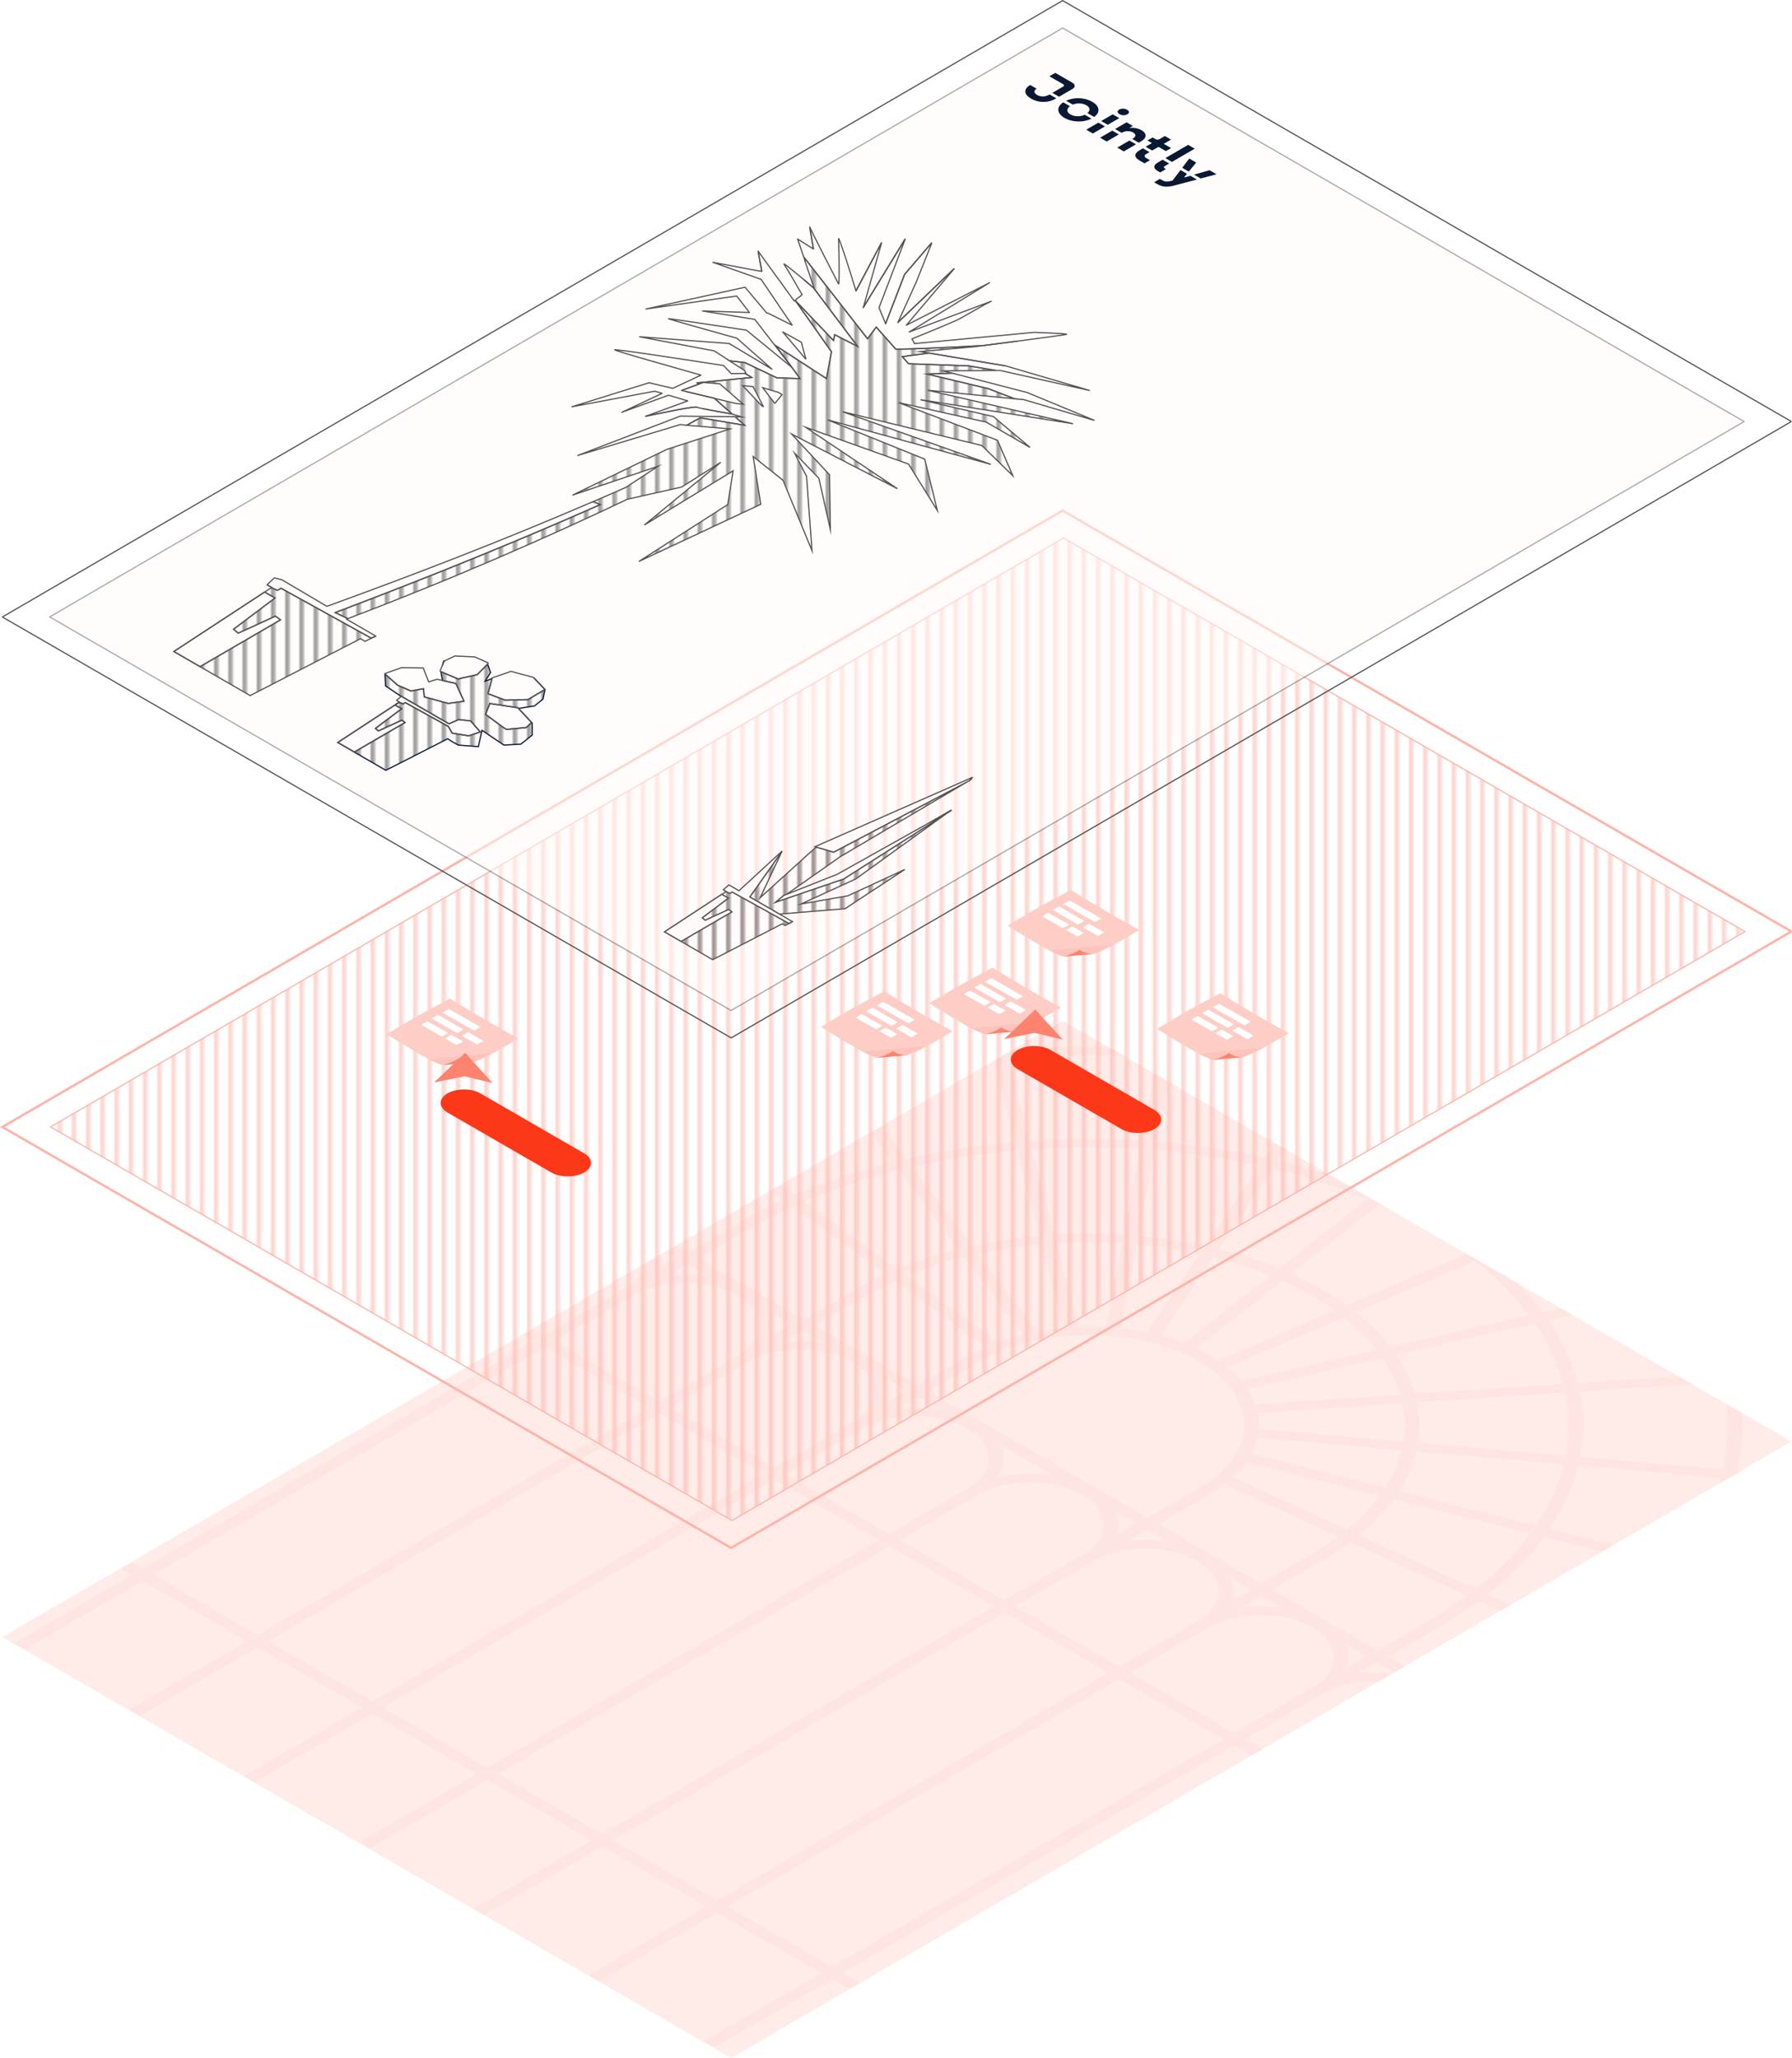 <?xml version="1.0" encoding="UTF-8"?><svg id="Layer_2" xmlns="http://www.w3.org/2000/svg" xmlns:xlink="http://www.w3.org/1999/xlink" viewBox="0 0 755.88 867.72"><defs><pattern id="New_Pattern_Swatch_1" x="0" y="0" width="30" height="300" patternTransform="translate(-478.68 -15115.43) scale(1 -1)" patternUnits="userSpaceOnUse" viewBox="0 0 30 300"><g><rect width="30" height="300" style="fill:none;"/><g><rect width="30" height="300" style="fill:none;"/><line x1="29.92" y1="300" x2="29.92" style="fill:none; stroke:#feb4a9; stroke-miterlimit:10;"/><line x1="23.92" y1="300" x2="23.92" style="fill:none; stroke:#feb4a9; stroke-miterlimit:10;"/><line x1="17.92" y1="300" x2="17.92" style="fill:none; stroke:#feb4a9; stroke-miterlimit:10;"/><line x1="11.92" y1="300" x2="11.92" style="fill:none; stroke:#feb4a9; stroke-miterlimit:10;"/><line x1="5.92" y1="300" x2="5.92" style="fill:none; stroke:#feb4a9; stroke-miterlimit:10;"/><line x1="-.08" y1="300" x2="-.08" style="fill:none; stroke:#feb4a9; stroke-miterlimit:10;"/></g></g></pattern><pattern id="Contrast_Hatch__" x="0" y="0" width="30" height="300" patternTransform="translate(-478.68 -15115.43) scale(1 -1)" patternUnits="userSpaceOnUse" viewBox="0 0 30 300"><g><rect width="30" height="300" style="fill:none;"/><g><rect width="30" height="300" style="fill:none;"/><line x1="29.92" y1="300" x2="29.92" style="fill:none; stroke:#535253; stroke-miterlimit:10;"/><line x1="23.92" y1="300" x2="23.92" style="fill:none; stroke:#535253; stroke-miterlimit:10;"/><line x1="17.92" y1="300" x2="17.92" style="fill:none; stroke:#535253; stroke-miterlimit:10;"/><line x1="11.92" y1="300" x2="11.92" style="fill:none; stroke:#535253; stroke-miterlimit:10;"/><line x1="5.92" y1="300" x2="5.92" style="fill:none; stroke:#535253; stroke-miterlimit:10;"/><line x1="-.08" y1="300" x2="-.08" style="fill:none; stroke:#535253; stroke-miterlimit:10;"/></g></g></pattern></defs><g id="Layer_2-2"><g id="Architecture"><polygon points="1 690.24 448.23 430.34 755.63 607.82 308.4 867.72 1 690.24" style="fill:none;"/><g style="opacity:.2;"><polyline points="755.63 607.82 448.23 430.34 1 690.24 308.4 867.72 755.63 607.82" style="fill:#fe9b8c;"/></g><polygon points="1 260.15 448.23 .25 755.63 177.73 308.4 437.63 1 260.15" style="fill:none;"/><path d="M64.53,664l165.24-96.03,44.1,25.46-165.24,96.03-44.1-25.46m48.5,28l165.24-96.03,44.05,25.43-165.24,96.03-44.05-25.43m48.45,27.97l165.24-96.03,44.05,25.43-165.24,96.03-44.05-25.43m48.45,27.97l165.24-96.03,44.1,25.46-165.24,96.03-44.1-25.46m48.5,28l165.24-96.03,44.05,25.43-165.24,96.03-44.05-25.43m48.45,27.97l165.24-96.03,44.05,25.43-165.24,96.03-44.05-25.43m-72.74-238.49l32.97-19.16c12.08-7.02,31.8-7.01,43.95,0s12.23,18.44,.15,25.46l-32.97,19.16-44.1-25.46m48.5,28l32.97-19.16c12.08-7.02,31.75-7.04,43.91-.02s12.22,18.44,.14,25.46l-32.97,19.16-44.05-25.43m48.45,27.97l32.97-19.16c12.08-7.02,31.8-7.01,43.95,0s12.18,18.42,.11,25.43l-32.97,19.16-44.05-25.43m48.45,27.97l32.97-19.16c12.08-7.02,31.8-7.01,43.96,0s12.22,18.44,.14,25.46l-32.97,19.16-44.1-25.46m48.5,28l32.97-19.16c12.08-7.02,31.75-7.04,43.91-.02s12.22,18.44,.14,25.46l-32.97,19.16-44.05-25.43m48.45,27.97l32.97-19.16c12.08-7.02,31.75-7.04,43.95,0s12.18,18.42,.11,25.43l-32.97,19.16-44.05-25.43m-194.86-167.53l8.34-4.85,9.01,5.2c-5.64-.89-11.64-1-17.35-.35m44.1,25.46c1.1-3.31,.92-6.76-.67-10.05l9.01,5.2-8.34,4.85m4.4,2.54l8.34-4.85,8.96,5.18c-5.64-.89-11.6-.98-17.31-.33m44.05,25.43c1.1-3.31,.93-6.76-.66-10.04l9,5.2-8.34,4.85m4.4,2.54l8.34-4.85,9.01,5.2c-5.68-.91-11.64-1-17.35-.35m42.26,29.05c2.92-4.36,3.3-9.16,1.17-13.64l22.37,12.92c-7.73-1.22-16.02-.98-23.54,.72m50.29,24.38c1.1-3.31,.88-6.79-.67-10.05l9.01,5.2-8.34,4.85m4.4,2.54l8.34-4.85,8.96,5.18c-5.64-.89-11.6-.98-17.31-.33m44.05,25.43c1.1-3.31,.93-6.76-.66-10.04l9,5.2-8.34,4.85m4.4,2.54l8.34-4.85,9.01,5.2c-5.68-.91-11.64-1-17.35-.35m44.05,25.43c1.11-3.31,.93-6.76-.62-10.02l8.96,5.18-8.34,4.85m-224.34-144.26l21.78-12.66c3.85-2.24,7.91-4.31,12.04-6.2l38.39,27.79c-2.41,1.07-4.7,2.26-6.9,3.54l-21.78,12.66-43.52-25.13m144.84,83.62l21.78-12.66c2.25-1.3,4.37-2.68,6.22-4.12l48.1,22.15c-3.29,2.47-6.9,4.85-10.79,7.11l-21.78,12.66-43.53-25.13m-114.89-105.29l.03-.02,.04,.07-.07-.06m-78.97-6.64l21.78-12.66c5.7-3.31,11.68-6.41,17.86-9.21l39.33,28.51c-4.37,1.98-8.57,4.14-12.57,6.46l-21.78,12.66-44.62-25.76m274.85,119.55l49.34,22.69c-4.93,3.61-10.22,7.11-16,10.47l-21.78,12.66-44.62-25.76,21.78-12.66c4.04-2.35,7.8-4.81,11.28-7.39l-.09-.04,.11,.02-.03,.02m-148.52-84.34l-38.51-27.91c7.75-3.19,15.9-5.82,24.39-7.94l24.69,32.61-.04-.02c-3.62,.89-7.15,1.96-10.53,3.22v.04m99.01,56.98l.04,.02c2.24-2.05,4.16-4.19,5.72-6.41l56.34,14.17c-3.59,5.04-8.23,9.89-13.8,14.43l-48.26-22.2h0l-.04-.02m-115.66-96.14h.01l.04,.07-.05-.07m79.42,35.07h.04l-.13,.13,.09-.13m-92.15,24.86l21.78-12.66c25.39-14.76,66.68-14.76,92.2-.02s25.7,38.68,.31,53.43l-21.78,12.66-92.51-53.41m107.86-20.22h0l-.04,.03,.03-.03m-120.79-31.21l-39.44-28.63c12.53-5.36,25.9-9.82,39.85-13.29l25.25,33.41c-8.92,2.24-17.59,5.03-25.74,8.41l.08,.1m194.55,112.09c5.85-4.8,10.74-9.93,14.61-15.22l57.71,14.55c-5.95,8.18-13.59,16.04-22.97,23.41l-49.35-22.73m-135.75-85.81l-24.85-32.8c8.76-1.91,17.77-3.26,26.9-4.03l9.3,35.25-.05-.11c-3.85,.32-7.64,.84-11.41,1.54l.12,.16m92.74,44.67l.28,.02,60.65,5.27c-1.26,5.36-3.52,10.7-6.75,15.85l-56.52-14.22c1.24-2.26,2.07-4.57,2.62-6.9l-.28-.02m-75.25-46.74l-9.29-35.2c9.17-.56,18.43-.56,27.57,.02l-6.72,35.3c-3.83-.21-7.69-.26-11.56-.12m75.23,36.28l61.24-4.01c1.12,5.39,1.26,10.82,.41,16.18l-60.8-5.27c.11-2.31-.03-4.62-.52-6.9h-.32m-120.09-70.31l-25.3-33.43c14.35-3.29,29.19-5.6,44.23-6.9l9.53,36.04c-9.65,.84-19.18,2.26-28.47,4.29m180.01,103.37c3.43-5.46,5.85-11.08,7.19-16.76l62.21,5.39c-2.12,8.81-6.02,17.54-11.61,25.93l-57.79-14.55m-117.43-68.68l6.76-35.37c9.02,.79,17.96,2.15,26.59,4.01l-22.27,33.07c-3.66-.77-7.31-1.35-11.04-1.74l-.04,.02m53.31,25.57l57.12-13.03c3.41,5.04,5.9,10.23,7.46,15.5l-61.2,4.03,.12-.03c-.81-2.19-1.95-4.38-3.37-6.5l-.13,.02m-36.47-22.5l22.32-33.08c8.34,2.08,16.36,4.66,23.98,7.76l-36.35,28.6c-3.18-1.28-6.48-2.35-9.95-3.28m27.85,13.52l49.39-21.21c5.58,4.38,10.19,9,13.93,13.85l-57.4,13.1,.28-.07c-1.7-2.01-3.73-3.92-5.99-5.74l-.2,.07m-12.88-8.09l36.34-28.61c4.27,1.96,8.43,4.04,12.39,6.32,3.51,2.03,6.75,4.12,9.78,6.29l-49.3,21.17c-1.13-.79-2.38-1.56-3.72-2.33-1.74-1-3.59-1.98-5.49-2.85m-59.76-47.93l-9.54-36.04c15.17-1.05,30.46-1.1,45.64-.14l-6.88,36.22v-.04c-9.7-.58-19.53-.58-29.22,0m152.78,70.64l62.56-4.13c1.82,8.86,1.87,17.81,.19,26.65l-62.26-5.41c.94-5.69,.79-11.45-.41-17.11h-.08m-117.44-70.08l6.92-36.29c15.01,1.19,29.84,3.38,44.18,6.55l-22.9,33.99,.03-.07c-9.19-2.01-18.65-3.43-28.19-4.29l-.04,.11m108.75,50.1l58.52-13.34c5.69,8.3,9.63,16.9,11.86,25.62l-62.48,4.13c-1.6-5.57-4.21-11.12-7.82-16.41h-.08m-55.42-83.2h.02l-.08,.1,.06-.1m-19.33,38.61l22.87-33.92c13.87,3.35,27.21,7.62,39.8,12.84l-37.22,29.3c-8.07-3.31-16.57-6.03-25.44-8.22m72.23,41.29l.16-.05c-3.93-5.06-8.83-9.97-14.69-14.62l50.43-21.68c9.21,7.23,16.78,14.94,22.75,22.99l-58.65,13.36m148.33,27.43l-6.51-3.76c.97,9.3,.52,18.64-1.35,27.92l-60.36-5.25c1.76-9.16,1.67-18.42-.2-27.58h-.15l48.09-3.16-5.65-3.26-43.35,2.88,.24-.04c-2.34-9.02-6.42-17.93-12.3-26.53l10.3-2.34-4.83-2.79-7.81,1.78c-3.2-4.3-6.86-8.52-10.95-12.61l-24.57-14.19c1.09,.76,2.17,1.53,3.23,2.3l-50.48,21.66c-3.19-2.3-6.66-4.55-10.38-6.69-4.16-2.4-8.55-4.62-13.08-6.67l37.22-29.3c1.78,.79,3.55,1.6,5.29,2.43l-24.31-14.03c-7.64-2.54-15.5-4.8-23.54-6.74l-.04,.07,.04-.07h0l3.33-4.92-4.81-2.78-4.3,6.37c-14.83-3.26-30.17-5.52-45.7-6.78l4.86-25.66-5.63-3.25-5.43,28.53v-.04c-15.71-.98-31.56-.93-47.26,.14v.09l-9.21-35.02c16.37-1.18,32.89-1.5,49.33-.95l-6.53-3.77c-13.19-.26-26.4,.04-39.52,.88l-9.17,5.33,8.99,34.04-.05-.11c-15.57,1.33-30.93,3.7-45.8,7.11l-10.3-13.64-4.69,2.72,9.28,12.26c-14.43,3.62-28.29,8.21-41.22,13.81l.12,.11-5.89-4.27-4.39,2.55,5.21,3.77c-6.34,2.94-12.52,6.11-18.38,9.51l-21.78,12.66-4.87-2.81-4.38,2.54,4.54,2.62-8.34,4.85c.65-1.84,.84-3.74,.63-5.63l-6.39,3.71c-.84,3.79-3.76,7.45-8.77,10.35l-32.97,19.16-4.54-2.62-4.38,2.54,4.54,2.62-165.24,96.03-4.54-2.62-4.37,2.54,4.54,2.62-49.66,28.86,4.4,2.54,49.66-28.86,44.1,25.46-49.66,28.86,4.4,2.54,49.66-28.86,44.05,25.43-49.66,28.86,4.4,2.54,49.66-28.86,44.05,25.43-49.66,28.86,4.4,2.54,49.66-28.86,44.1,25.46-49.66,28.86,4.4,2.54,49.66-28.86,44.05,25.43-49.66,28.86,4.4,2.54,49.66-28.86,44.05,25.43-49.66,28.86,4.4,2.54,49.66-28.86,7.66,4.42,4.37-2.54-7.66-4.42,165.24-96.03,7.66,4.42,4.38-2.54-7.66-4.42,32.97-19.16c6.62-3.84,15.53-5.58,24.22-5.21l5.47-3.18c-4.99-.6-10.19-.62-15.17-.05l8.34-4.85,7.66,4.42,4.38-2.54-7.33-4.23,21.78-12.66c5.94-3.45,11.39-7.04,16.44-10.77l-.08-.05,9.42,4.33,4.4-2.56-10.18-4.69,.25,.09c9.66-7.62,17.58-15.73,23.77-24.2l24.91,6.27,4.71-2.74-27.26-6.87c5.79-8.7,9.84-17.69,12.05-26.83l60.28,5.25c-.21,.9-.48,1.8-.72,2.69l9.57-5.56-2.14-.18h.24c1.67-8.19,2.24-16.44,1.74-24.67" style="fill:#fe9b8c; isolation:isolate; opacity:.08;"/></g><g id="Activity"><polygon points="1 475.19 448.23 215.29 755.63 392.77 308.4 652.67 1 475.19" style="fill:none;"/><polyline points="755.63 392.77 448.23 215.29 1 475.19 308.4 652.67 755.63 392.77" style="fill:none; stroke:#feb4a9; stroke-miterlimit:10;"/><path d="M21.32,475.17l287.43,165.95,427.3-248.32L448.62,226.85,21.32,475.17Z" style="fill:url(#New_Pattern_Swatch_1); stroke:#feb4a9; stroke-miterlimit:10; stroke-width:.5px;"/><path d="M448.61,403.34c-1.23-.3-2.66-.91-4.1-1.62,1.44,.71,2.87,1.32,4.1,1.62h0m.2,0s-.09,.02-.14,.02h0s.09-.02,.14-.02m-9.16-16.95l2.47-1.49,8.75,4.9-2.61,1.49-8.61-4.91m10.03,5.71l2.59-1.49,4.83,2.74-2.59,1.5-4.83-2.75m-5.64-8.44l2.61-1.48,10.66,6.15-2.58,1.49-10.69-6.16m12.75,7.33l2.58-1.49,6.32,3.61-2.56,1.49-6.34-3.62m-8.32-9.81l2.81-1.41,13.16,7.52-2.56,1.48-13.41-7.59m3.22-5.89c-13.57,7.23-13.64,7.17-26.69,15.04,4.83,2.96,8.45,5.24,13.38,8.09,.62,.36,1.27,.73,1.93,1.11,.67,.36,1.39,.75,2.13,1.14l27.22-2.56c-3.19,1.7-6.9,3.59-8.43,4.14h0c3.8-1.34,4.56-1.52,11.87-5.74l7.45-4.38c-4.32-2.36-8.29-4.58-12.13-6.8-5.62-3.25-10.96-6.47-16.73-10.03" style="fill:#fecdc5;"/><path d="M450.88,389.8l-8.75-4.9-2.47,1.49,8.61,4.91,2.61-1.49m6.23,3.55l-4.83-2.74-2.59,1.49,4.83,2.75,2.59-1.5m.21-5.02l-10.66-6.15-2.61,1.48,10.69,6.16,2.58-1.49m8.38,4.78l-6.32-3.61-2.58,1.49,6.34,3.62,2.56-1.49m-1.24-5.82l-13.16-7.52-2.81,1.41,13.41,7.59,2.56-1.48" style="fill:#fff;"/><path d="M444.51,401.72c-.69-.34-1.39-.7-2.06-1.06h0c.68,.36,1.38,.72,2.07,1.06" style="fill:#fe9b8c; isolation:isolate; opacity:.2;"/><path d="M448.81,403.33l-.18,.02h.04s.09,0,.14-.02m20.85-5.23l-27.22,2.56c.68,.36,1.37,.72,2.06,1.06,1.44,.71,2.87,1.32,4.1,1.62,2.44-.7,4.77-1.55,6.77-2.94,.27,.21,.55,.41,.86,.58,1.52,.88,3.41,1.25,4.84,1.27h.17c1.53-.55,5.24-2.45,8.43-4.15" style="fill:#fec3ba;"/><path d="M461.36,402.25h-.29c-1.43-.02-3.32-.39-4.84-1.27-.3-.17-.59-.37-.86-.58-2,1.39-4.33,2.24-6.77,2.94h.2l12.55-1.09" style="fill:#fd836f;"/><path d="M369.92,446.04c-1.23-.3-2.66-.91-4.1-1.62,1.44,.71,2.87,1.32,4.1,1.62h0m.2,0s-.09,.02-.14,.02h0s.09-.02,.14-.02m-9.16-16.95l2.47-1.49,8.75,4.9-2.61,1.49-8.61-4.91m10.03,5.71l2.59-1.49,4.83,2.74-2.59,1.5-4.83-2.75m-5.64-8.44l2.61-1.48,10.66,6.15-2.58,1.49-10.69-6.16m12.75,7.33l2.58-1.49,6.32,3.61-2.56,1.49-6.34-3.62m-8.32-9.81l2.81-1.41,13.16,7.52-2.56,1.48-13.41-7.59m3.22-5.89c-13.57,7.23-13.64,7.17-26.69,15.04,4.83,2.96,8.45,5.24,13.38,8.09,.62,.36,1.27,.73,1.93,1.11,.67,.36,1.39,.75,2.13,1.14l27.22-2.56c-3.19,1.7-6.9,3.59-8.43,4.14h0c3.8-1.34,4.56-1.52,11.87-5.74l7.45-4.38c-4.32-2.36-8.29-4.58-12.13-6.8-5.62-3.25-10.96-6.47-16.73-10.03" style="fill:#fecdc5;"/><path d="M372.19,432.5l-8.75-4.9-2.47,1.49,8.61,4.91,2.61-1.49m6.23,3.55l-4.83-2.74-2.59,1.49,4.83,2.75,2.59-1.5m.21-5.02l-10.66-6.15-2.61,1.48,10.69,6.16,2.58-1.49m8.38,4.78l-6.32-3.61-2.58,1.49,6.34,3.62,2.56-1.49m-1.24-5.82l-13.16-7.52-2.81,1.41,13.41,7.59,2.56-1.48" style="fill:#fff;"/><path d="M365.82,444.42c-.69-.34-1.39-.7-2.06-1.06h0c.68,.36,1.38,.72,2.07,1.06" style="fill:#fe9b8c; isolation:isolate; opacity:.2;"/><path d="M370.13,446.03l-.18,.02h.04s.09,0,.14-.02m20.85-5.23l-27.22,2.56c.68,.36,1.37,.72,2.06,1.06,1.44,.71,2.87,1.32,4.1,1.62,2.44-.7,4.77-1.55,6.77-2.94,.27,.21,.55,.41,.86,.58,1.52,.88,3.41,1.25,4.84,1.27h.17c1.53-.55,5.24-2.45,8.43-4.15" style="fill:#fec3ba;"/><path d="M382.67,444.95h-.29c-1.43-.02-3.32-.39-4.84-1.27-.3-.17-.59-.37-.86-.58-2,1.39-4.33,2.24-6.77,2.94h.2l12.55-1.09" style="fill:#fd836f;"/><path d="M511.65,446.87c-1.23-.3-2.66-.91-4.1-1.62,1.44,.71,2.87,1.32,4.1,1.62h0m.2,0s-.09,.02-.14,.02h0s.09-.02,.14-.02m-9.16-16.95l2.47-1.49,8.75,4.9-2.61,1.49-8.61-4.91m10.03,5.71l2.59-1.49,4.83,2.74-2.59,1.5-4.83-2.75m-5.64-8.44l2.61-1.48,10.66,6.15-2.58,1.49-10.69-6.16m12.75,7.33l2.58-1.49,6.32,3.61-2.56,1.49-6.34-3.62m-8.32-9.81l2.81-1.41,13.16,7.52-2.56,1.48-13.41-7.59m3.22-5.89c-13.57,7.23-13.64,7.17-26.69,15.04,4.83,2.96,8.45,5.24,13.38,8.09,.62,.36,1.27,.73,1.93,1.11,.67,.36,1.39,.75,2.13,1.14l27.22-2.56c-3.19,1.7-6.9,3.59-8.43,4.14h0c3.8-1.34,4.56-1.52,11.87-5.74l7.45-4.38c-4.32-2.36-8.29-4.58-12.13-6.8-5.62-3.25-10.96-6.47-16.73-10.03" style="fill:#fecdc5;"/><path d="M513.92,433.33l-8.75-4.9-2.47,1.49,8.61,4.91,2.61-1.49m6.23,3.55l-4.83-2.74-2.59,1.49,4.83,2.75,2.59-1.5m.21-5.02l-10.66-6.15-2.61,1.48,10.69,6.16,2.58-1.49m8.38,4.78l-6.32-3.61-2.58,1.49,6.34,3.62,2.56-1.49m-1.24-5.82l-13.16-7.52-2.81,1.41,13.41,7.59,2.56-1.48" style="fill:#fff;"/><path d="M507.55,445.25c-.69-.34-1.39-.7-2.06-1.06h0c.68,.36,1.38,.72,2.07,1.06" style="fill:#fe9b8c; isolation:isolate; opacity:.2;"/><path d="M511.86,446.86l-.18,.02h.04s.09,0,.14-.02m20.85-5.23l-27.22,2.56c.68,.36,1.37,.72,2.06,1.06,1.44,.71,2.87,1.32,4.1,1.62,2.44-.7,4.77-1.55,6.77-2.94,.27,.21,.55,.41,.86,.58,1.52,.88,3.41,1.25,4.84,1.27h.17c1.53-.55,5.24-2.45,8.43-4.15" style="fill:#fec3ba;"/><path d="M524.4,445.78h-.29c-1.43-.02-3.32-.39-4.84-1.27-.3-.17-.59-.37-.86-.58-2,1.39-4.33,2.24-6.77,2.94h.2l12.55-1.09" style="fill:#fd836f;"/><path d="M186.74,449.1c-1.23-.3-2.66-.91-4.1-1.62,1.44,.71,2.87,1.32,4.1,1.62h0m.2,0s-.09,.02-.14,.02h0s.09-.02,.14-.02m-9.16-16.95l2.47-1.49,8.75,4.9-2.61,1.49-8.61-4.91m10.03,5.71l2.59-1.49,4.83,2.74-2.59,1.5-4.83-2.75m-5.64-8.44l2.61-1.48,10.66,6.15-2.58,1.49-10.69-6.16m12.75,7.33l2.58-1.49,6.32,3.61-2.56,1.49-6.34-3.62m-8.32-9.81l2.81-1.41,13.16,7.52-2.56,1.48-13.41-7.59m3.22-5.89c-13.57,7.23-13.64,7.17-26.69,15.04,4.83,2.96,8.45,5.24,13.38,8.09,.62,.36,1.27,.73,1.93,1.11,.67,.36,1.39,.75,2.13,1.14l27.22-2.56c-3.19,1.7-6.9,3.59-8.43,4.14h0c3.8-1.34,4.56-1.52,11.87-5.74l7.45-4.38c-4.32-2.36-8.29-4.58-12.13-6.8-5.62-3.25-10.96-6.47-16.73-10.03" style="fill:#fecdc5;"/><path d="M189.01,435.56l-8.75-4.9-2.47,1.49,8.61,4.91,2.61-1.49m6.23,3.55l-4.83-2.74-2.59,1.49,4.83,2.75,2.59-1.5m.21-5.02l-10.66-6.15-2.61,1.48,10.69,6.16,2.58-1.49m8.38,4.78l-6.32-3.61-2.58,1.49,6.34,3.62,2.56-1.49m-1.24-5.82l-13.16-7.52-2.81,1.41,13.41,7.59,2.56-1.48" style="fill:#fff;"/><path d="M182.64,447.48c-.69-.34-1.39-.7-2.06-1.06h0c.68,.36,1.38,.72,2.07,1.06" style="fill:#fe9b8c; isolation:isolate; opacity:.2;"/><path d="M186.94,449.09l-.18,.02h.04s.09,0,.14-.02m20.85-5.23l-27.22,2.56c.68,.36,1.37,.72,2.06,1.06,1.44,.71,2.87,1.32,4.1,1.62,2.44-.7,4.77-1.55,6.77-2.94,.27,.21,.55,.41,.86,.58,1.52,.88,3.41,1.25,4.84,1.27h.17c1.53-.55,5.24-2.45,8.43-4.15" style="fill:#fec3ba;"/><path d="M199.49,448.01h-.29c-1.43-.02-3.32-.39-4.84-1.27-.3-.17-.59-.37-.86-.58-2,1.39-4.33,2.24-6.77,2.94h.2l12.55-1.09" style="fill:#fd836f;"/><path d="M415.59,436.08c-1.23-.3-2.66-.91-4.1-1.62,1.44,.71,2.87,1.32,4.1,1.62h0m.2,0s-.09,.02-.14,.02h0s.09-.02,.14-.02m-9.16-16.95l2.47-1.49,8.75,4.9-2.61,1.49-8.61-4.91m10.03,5.71l2.59-1.49,4.83,2.74-2.59,1.5-4.83-2.75m-5.64-8.44l2.61-1.48,10.66,6.15-2.58,1.49-10.69-6.16m12.75,7.33l2.58-1.49,6.32,3.61-2.56,1.49-6.34-3.62m-8.32-9.81l2.81-1.41,13.16,7.52-2.56,1.48-13.41-7.59m3.22-5.89c-13.57,7.23-13.64,7.17-26.69,15.04,4.83,2.96,8.45,5.24,13.38,8.09,.62,.36,1.27,.73,1.93,1.11,.67,.36,1.39,.75,2.13,1.14l27.22-2.56c-3.19,1.7-6.9,3.59-8.43,4.14h0c3.8-1.34,4.56-1.52,11.87-5.74l7.45-4.38c-4.32-2.36-8.29-4.58-12.13-6.8-5.62-3.25-10.96-6.47-16.73-10.03" style="fill:#fecdc5;"/><path d="M417.85,422.54l-8.75-4.9-2.47,1.49,8.61,4.91,2.61-1.49m6.23,3.55l-4.83-2.74-2.59,1.49,4.83,2.75,2.59-1.5m.21-5.02l-10.66-6.15-2.61,1.48,10.69,6.16,2.58-1.49m8.38,4.78l-6.32-3.61-2.58,1.49,6.34,3.62,2.56-1.49m-1.24-5.82l-13.16-7.52-2.81,1.41,13.41,7.59,2.56-1.48" style="fill:#fff;"/><path d="M411.49,434.47c-.69-.34-1.39-.7-2.06-1.06h0c.68,.36,1.38,.72,2.07,1.06" style="fill:#fe9b8c; isolation:isolate; opacity:.2;"/><path d="M415.79,436.08l-.18,.02h.04s.09,0,.14-.02m20.85-5.23l-27.22,2.56c.68,.36,1.37,.72,2.06,1.06,1.44,.71,2.87,1.32,4.1,1.62,2.44-.7,4.77-1.55,6.77-2.94,.27,.21,.55,.41,.86,.58,1.52,.88,3.41,1.25,4.84,1.27h.17c1.53-.55,5.24-2.45,8.43-4.15" style="fill:#fec3ba;"/><path d="M428.34,435h-.29c-1.43-.02-3.32-.39-4.84-1.27-.3-.17-.59-.37-.86-.58-2,1.39-4.33,2.24-6.77,2.94h.2l12.55-1.09" style="fill:#fd836f;"/></g><g id="Furniture"><g style="opacity:.5;"><path d="M20.95,260.12l287.44,165.95,427.3-248.32L448.25,11.81,20.95,260.12Z" style="fill:#fff9f7; stroke:#535253; stroke-linejoin:round; stroke-width:.5px;"/></g><path d="M280.32,392.91l24.14-15.81,2.77,1.6-11.02,8.29,1.24,1.05,9.9-4.53,1.34,1-21.39,12.43-6.97-4.02m53.45-3.96l-.06-.03-.9,.45-23.98-13.27-.94,.55c-.58-.25-1.22-.52-1.66-.7l-25.91,16.97,20.29,11.72,29.33-15.12,1.21,.7,2.61-1.26m67.57-47.46l-9.24,5.37,8-4.47,1.24-.89m6.26-11.64l-55.93,29.44-7.27-2.1-.44,.19-23.29,21.08,9.11-19.4-13.51,19.14,12.47,7.2,27.68-2.26,25.25-16.57-23.99,11.11-19.72,3.45,23.01-10.55,37.92-27.34-43.03,27.37-28.65,9.77,3.39-2.8,1.08-.43,22.76-15.96,53.15-31.35m2.34-1.38l-.64,.28-.22,.23,.86-.51" style="fill:url(#Contrast_Hatch__); stroke:#535253; stroke-miterlimit:10; stroke-width:.5px;"/><path d="M307.23,378.7l-2.77-1.6-24.14,15.81,6.97,4.02,21.39-12.43-1.34-1-9.9,4.53-1.24-1.05,11.02-8.29m22.73-19.89l-18.24,16.77-4.24-2.45-2.36,2.05,1.21,.7-.1,.07h0c.45,.19,1.08,.46,1.66,.7l.94-.55,23.98,13.27,.9-.45,.6-.3-5.57-3.21-12.47-7.2,13.51-19.14,.18-.25m71.48-17.18l-1.34,.75-8,4.47-38.95,21.79-21.46,8.51-1.08,.43-3.39,2.8,28.65-9.77,43.03-27.37,2.54-1.61m8.88-13.92l-66.55,29.3,.63,.18,7.27,2.1,55.93-29.44,1.29-.68,.19-.19,.22-.23,1.01-1.03" style="fill:#fff9f7; stroke:#535253; stroke-miterlimit:10; stroke-width:.5px;"/><path d="M187.64,278.63l-.51,.11-.52,1.82c.34-.8,.62-1.5,.52-1.56-.06-.04,.15-.17,.51-.37m-45.15,34.43l24.13-15.81,2.77,1.6-11.02,8.29,1.24,1.05,9.9-4.53,1.34,1-21.39,12.43-6.97-4.02m70.91-5.63c-1.17-.67-6.03-4.31-8.58-6.23l1.77-4.57,11.84,1.77,5.78,6.23-2.24,2.13c-2.66,.26-7.98,.78-8.33,.78-.03,0-.12-.04-.24-.11m12.12-21.42l-.2-.05,4.54,4.75-7.15,4.26-9.6,.26-7.28-2.75,1.68-6.32-2.84,1.02,2.22-3.63c-.11-.07-1.02-3.31-1.25-3.44l-.04-.02-4.31,4.37-8.06,1.82-7.27-3.09,.69,3.73,5.62,1.26,3.44,7.48-6.62,.94-10.15-2.76-.3-3.44-5.34,.95-5.62-2.47-5.1-4.53-.2,.05,.25,4.81,6.61,4.43,.05-.04,20.07,11.59,4.14-1.79c1.66,.19,4.91,.55,5.03,.62h0l4.05,4.62-4.92,1.61-7-1.14-1.54-2.81-18.15-10.04-.94,.55c-.59-.25-1.22-.52-1.67-.71l-25.9,16.97,20.29,11.72,26.11-13.31,1.24,.85,3.15,1.82,8.52,.65,1.53-6.88,9.23,6.23,7.17-.39,4.8-3.83-.02-5.07-5.76-6.17,6.72-1.04,3.57-2.85,.87-4.02-4.39-4.74" style="fill:url(#Contrast_Hatch__); stroke:#091833; stroke-miterlimit:10; stroke-width:.5px;"/><path d="M169.39,298.85l-2.77-1.6-24.13,15.81,6.97,4.02,21.39-12.43-1.34-1-9.9,4.53-1.24-1.05,11.02-8.29m29.15,5.15c-.12-.07-3.37-.43-5.03-.62l-4.14,1.79-20.07-11.59-.05,.04-1.97,1.7,1.21,.7-.1,.07h0c.45,.19,1.08,.46,1.67,.71l.94-.55,18.15,10.04,1.54,2.81,7,1.14,4.92-1.61-4.05-4.62h0m-6.28-15.83l-5.62-1.26-2.28-.51-3.57,1.12-2.29-5.87-9.19-.13c-2.31,.82-6.93,2.46-7.05,2.53l.31,.28,5.1,4.53,5.62,2.47,5.34-.95,.3,3.44,10.15,2.76,6.62-.94-3.44-7.48m26.15,10.23l-11.84-1.77-1.77,4.57c2.55,1.91,7.41,5.55,8.58,6.23,.12,.07,.21,.11,.24,.11,.35,0,5.68-.52,8.33-.78l2.24-2.13-5.78-6.23m-12.34-18.81l-5.84-2.6-8.3-.39c-1.22,.55-3.32,1.5-4.3,2.03-.36,.2-.57,.34-.51,.37,.09,.05-.18,.75-.52,1.56-.48,1.12-1.08,2.43-1.02,2.47l.37,.16,7.27,3.09,8.06-1.82,4.31-4.37,.48-.49m18.91,6.03l-9.43-2.54-7.96,2.75-.09,.33-1.68,6.32,7.28,2.75,9.6-.26,7.15-4.26-4.54-4.75-.33-.34" style="fill:none; stroke:#535253; stroke-linejoin:round; stroke-width:.5px;"/><path d="M452.39,34.91l-7.27-4.19-2.48,1.44,5.86,3.38c.44,.25,.45,.66,.01,.92l-4.62,2.69,2.83,1.64,5.68-3.3c1.22-.71,1.22-1.86-.01-2.57" style="fill:#091833;"/><path d="M445.55,41.46l-2.83-1.64-.23,.13c-1.27,.74-3.27,1.11-5,.11-1.49-.86-1.5-1.89-.23-2.66l-2.71-1.56c-2.92,1.72-2.7,3.97,.35,5.73,3.37,1.95,7.41,1.77,10.36,.06l.29-.17" style="fill:#091833;"/><path d="M460.73,42.92c-3.28-1.89-7.78-1.97-11.06-.45l2.84,1.64c1.83-.74,4.1-.67,5.72,.26s1.72,2.24,.46,3.31l2.84,1.64c2.62-1.91,2.45-4.52-.81-6.4" style="fill:#091833;"/><path d="M460.39,50.02l-2.82-1.63c-1.9,.88-4.34,.85-6.03-.13s-1.77-2.38-.23-3.49l-2.83-1.63c-2.89,1.92-2.81,4.64,.55,6.58s8.07,1.97,11.36,.3" style="fill:#091833;"/><path d="M475.4,46.28c-1-.58-2.35-.62-3.3-.07s-.9,1.35,.1,1.92,2.32,.63,3.32,.05,.88-1.33-.12-1.91" style="fill:#091833;"/><polyline points="466.08 53.31 463.3 51.71 458.18 54.69 460.95 56.29 466.08 53.31" style="fill:#091833;"/><polyline points="472.1 49.8 469.33 48.21 464.48 51.03 467.25 52.62 472.1 49.8" style="fill:#091833;"/><path d="M481.4,54.86c-1.6-.92-3.51-1.09-4.78-.87l-.15-.09,1.36-.79-2.64-1.53-4.85,2.82,2.77,1.6,.08-.05c1.4-.81,3.42-.87,4.76-.1s1.25,1.77-.11,2.56l-.27,.16,2.77,1.6,.99-.58c2.38-1.38,2.6-3.29,.08-4.74" style="fill:#091833;"/><polyline points="471.92 56.68 469.15 55.08 464.03 58.06 466.8 59.66 471.92 56.68" style="fill:#091833;"/><polyline points="479.16 60.86 476.39 59.26 471.26 62.24 474.03 63.84 479.16 60.86" style="fill:#091833;"/><path d="M493.94,58.86l-2.6-1.5-2.25,1.3c-.53,.31-1.17,.31-1.66,.03l-1.26-.73-2.18,1.27,1.9,1.1-2.65,1.54,2.77,1.6,2.65-1.54,3.1,1.79,2.21-1.28-3.1-1.79,3.07-1.78" style="fill:#091833;"/><path d="M484.85,64.14l-2.77-1.6-1.42,.83c-2.39,1.39-2.3,2.96,.03,4.31l2.07,1.19,2.29-1.33-1.49-.86c-1.07-.62-.95-1.23-.02-1.77l1.31-.76" style="fill:#091833;"/><polyline points="503.94 62.69 501.16 61.08 491.56 66.66 494.34 68.27 503.94 62.69" style="fill:#091833;"/><path d="M493.17,68.95l-2.78-1.6-1.99,1.16c-1.97,1.15-2.02,2.46-.06,3.6l1.04,.6,2.42-1.4-.45-.26c-.57-.33-.56-.71,.08-1.08l1.74-1.01" style="fill:#091833;"/><path d="M504.89,75.72l-2.76-1.6-2.45,.69-.17-.1,1.17-1.43-2.73-1.58-3.34,4.41-1.09,.28c-1.14,.29-2.14,.25-3.1-.3l-1.16-.67-2.46,1.43,1.39,.8c2.18,1.26,4.41,1.3,7,.6l9.7-2.55" style="fill:#091833;"/><polyline points="504.55 68.54 501.63 66.85 498.66 70.76 501.43 72.36 504.55 68.54" style="fill:#091833;"/><polyline points="513.13 73.49 510.16 71.78 503.63 73.63 506.44 75.25 513.13 73.49" style="fill:#091833;"/><polyline points="755.63 177.73 448.23 .25 1 260.15 308.4 437.63 755.63 177.73" style="fill:none; stroke:#535253; stroke-linejoin:round; stroke-width:.5px;"/><path d="M73.32,274.71l38.3-25.08,4.39,2.53-17.48,13.15,1.98,1.66,15.7-7.18,2.13,1.57-33.95,19.73-11.05-6.38m85.22-6.49l-1.96,.86-38.03-21.04-1.49,.87c-.93-.38-1.94-.82-2.64-1.11l.16-.11-1.92-1.11,1.92,1.11-41.26,27.02,32.19,18.58,46.52-23.99,1.92,1.11,4.6-2.2m135.5-96.5s-.02,0-.03-.02c-.95-.55-14.81,2.37-21.73,3.83,6.92-1.46,20.78-4.38,21.73-3.83,0,0,.02,0,.03,.02m13.71-26.83s0,.03,.05,.1l.05,.03c-.06-.08-.09-.13-.1-.13m12-39.01l1.56,8.59-1.56-8.59m21.73-10.17l.03,.06,1.54,9.23-1.54-9.23-.03-.06m-20,75.6l-8.21-8.67,4.34,.36c1.95,3.71,3.6,6.9,4.32,8.35l-.45-.04m5.32-1.17c-1.45-1.9-3.23-4.21-5.1-6.66l6.79,2.05,1.35,.86-3.04,3.75m102.53-26.33c-5.15,.67-10.46,1.36-14.89,1.93-11.18,.59-30.56,1.59-36.7,1.45v-.02l-8.19-9.23-3.69,4.9-26.43-33.89,.04,1.03,3.96,11.67c-1.11-.96-2.75-2.34-4.49-3.79,1.59,1.32,3.09,2.6,4.18,3.54l18.61,24.7-9.72-4.99-.46,2.5-16.11-16.85,15.23,21.57-2.11,11.3-21.49-13.94c3.07,4.06,8.75,11.54,10.29,13.96l-9.75-.35-13.51-6.43-6.43-.74,6.29,4.06c.23,.42,.46,.85,.68,1.27h-.45l2.93,1.7-23.1,2.29,.63,.56-7.2,2.64,9.25-3.38,6.88,.58,9.9,8.61-3.2-.35c-5.54-1.34-13.48-3.24-21.13-5.05,4.11,.98,8.3,1.98,12.16,2.9l7.45,6.63c-5.09-.89-9.76-1.73-12.45-2.28,2.7,.55,7.41,1.4,12.52,2.3h-.04l4.07,1.18-2.8-.03,4.03,3.58-18.78-3.16-5.63,3.13,18.25,1.55-26.67,8.63-39.84,19.31,36.1-12.19-13.71,9h-.02c-4.58,2.02-9.13,4-13.65,5.94l3.05,1.23c-47.65,21.14-90.32,37.36-111.82,45.55l5.33,2.52c45.65-17.34,83.85-34.17,117.93-50.34l-.1,.02,22.96-5.15,16.49-10.41-32.24,26.43,37.46-22.87-2.28,14.25-37.46,23.96,51.39-24.1-3.18-20.13,12.59,10,12.22,29.71-2.31-31.36-5.02-9.76,10.23,10.58,4.84,21.64-.36-23.14-15.94-17.12,44.58,23.01-38.68-25.88,43.36,15.48,12.16,19.58-5.31-21.64-40.99-16.57,68.89,18.76-62.54-22.19,58.71,14.25,13.07,12.73-6.45-14.93-41.7-15.88,36.93,8.21,18.5,10.68-15.45-13-30.78-7.13,64.38,10.13-61.31-14.11,36.59,3.6c-4.03-1.56-7.81-3.01-10.99-4.24l-25.87-6.17,10.52-.39-3.67-.95,22.17-.19-11.53-1.93-25.34-.91-2.65-2.99,11.3-1.5,32.26,5.4-35.97-6.03,22.92-2.05c4.92-.63,11.72-1.51,18.26-2.37m-57.55-41.45l-10.79,20.34,10.79-20.34m77.98,38.62h0m.02,0h0m-47.41-27.67l-23.75,22.71,23.75-22.71m-20.62-12.52l-17.69,28.92,17.69-28.92m11.21,1.58l-11.43,13.32-8.05,20.86,8.05-20.86,11.43-13.32" style="fill:url(#Contrast_Hatch__); stroke:#535253; stroke-miterlimit:10; stroke-width:.5px;"/><path d="M116.01,252.16l-4.39-2.53-38.3,25.08,11.05,6.38,33.95-19.73-2.13-1.57-15.7,7.18-1.98-1.66,17.48-13.15m137.21-39.42l-3.05-1.23h0c-39.35,16.92-76.24,31.09-112.27,44.15l-18.97-11.21-3.18-.79-3.08,2.91,1.92,1.11-.16,.11c.7,.29,1.71,.73,2.64,1.11l1.49-.87,38.03,21.04,1.96-.86-12.43-7.18c.22-.07,.4-.15,.62-.22h0l-5.33-2.53c21.51-8.19,64.17-24.41,111.82-45.55m56.88-37.02l-23.21-.24-43.17,16.57,43.19-13.01,2.8,.24h0l5.63-3.13,18.78,3.16-4.03-3.58h0m7.05-16.58l-2.93-1.69h0l-5.78,.08-3.21-3.41c-15.71-2.42-47.1-7.26-45.9-6.57,1.03,.59,22.06,6.58,36.36,10.62l-11.89,5.58c-3.67-.87-7.11-1.7-9.99-2.37l-32.56,10.13,34.95-6.57,3.12,.91-17.02,7.99,19.69-7.2,8.13,2.4-17.82,6.5c6.92-1.46,20.78-4.38,21.73-3.83,0,0,.02,0,.03,.02,.23,.11,1.05,.3,2.3,.55,2.69,.55,7.36,1.39,12.45,2.28l-7.45-6.63c-3.86-.92-8.05-1.92-12.16-2.9-.57-.14-1.14-.27-1.7-.4l7.2-2.64-.63-.56,23.1-2.29m22.8-7.62l-9.78-11.55,7.85,4.32,1.93,7.23m-9.17-40.2c-.13-.08-.18-.08-.12,.01,2.42,3.73,5.7,9.49,7.66,12.95l-3.31,2.63-15.25-21.03,1.56,8.59-20.6-3.86,20.32,7.18,13.1,19.32-10.29-5.12h-.43l-9.17-10.88-41.81,9.18,38.29-5.48,5.37,6.94-19.79-.63,22.04,3.53,15.72,20.3-19.24-15.75c-11.13-1.69-33.36-5.07-32.88-4.8s19.41,5.57,28.87,8.21l14.77,13.03-17.71-10.62-.05-.03-.25-.15-37.83-2.85,31.52,5.96,6.46,4.17h0l6.43,.74,13.51,6.43,9.75,.35c-1.53-2.42-7.22-9.9-10.29-13.96l21.49,13.94,2.11-11.3-15.23-21.57,16.11,16.85,.46-2.5,9.72,4.99-18.61-24.7c-1.09-.94-2.6-2.21-4.18-3.54-3.49-2.91-7.39-6.08-8.18-6.53m130.82,65.94l-28.43-11.78-31.59-8.16h0l-10.52,.39,25.87,6.17c3.18,1.23,6.96,2.68,10.99,4.24h0l3.86,.38,29.83,8.76m-1.96-12.6l-35.52-10.4-32.26-5.4-11.3,1.5,2.65,2.99,25.34,.91,11.53,1.93h1.7l37.87,8.47m-66.67-62.29l-11.43,13.32-8.05,20.86-2.77-6.84,11.04-28.92-17.69,28.92,7.72-27.35-10.79,20.34c-1.96-6.56-6.81-21.84-7.3-22.12-.03-.02-.04,.02-.04,.11,.27,8.02,.27,19.32,.07,19.21h0c-.3-.52-11.77-22.86-12.21-24.14l-.03-.06,.03,.06,1.54,9.23-6.68-4.21,3.12,9.2h0l-.04-1.04,26.43,33.89,3.69-4.9,8.18,9.23v.02c6.15,.14,25.52-.86,36.71-1.45,4.43-.57,9.74-1.26,14.89-1.93,10.17-1.33,19.7-2.6,20.44-2.82h.04s.02-.04,0-.06c-.47-.27-9.22-.61-13.71-.78l-50.45,4.73-1.07-1.99c.16-.09,11.89-4.75,18.59-7.73,2.86-1.28,11.12-6.42,14.9-8.15l-34.68,13,33.93-20.81-35.13,17.94,20.2-23.83-23.75,22.71,7.78-17.18,6.56-16.48" style="fill:none; stroke:#535253; stroke-linejoin:round; stroke-width:.5px;"/><path d="M246.4,486.29l-43.73-25.25c-3.86-2.23-10.1-2.23-13.94,0s-3.82,5.84,.05,8.07l43.73,25.25c3.86,2.23,10.09,2.23,13.93,0,3.84-2.23,3.82-5.84-.04-8.07" style="fill:#fc3819;"/><polyline points="196.19 443.94 183.05 456.44 195.91 453.82 207.79 456.65 196.19 443.94" style="fill:#fd836f;"/><path d="M486.89,467.98l-43.73-25.25c-3.86-2.23-10.1-2.23-13.94,0s-3.82,5.84,.05,8.07l43.73,25.25c3.86,2.23,10.09,2.23,13.93,0s3.82-5.84-.04-8.07" style="fill:#fc3819;"/><polyline points="436.67 425.63 423.54 438.13 436.4 435.51 448.28 438.34 436.67 425.63" style="fill:#fd836f;"/></g></g></svg>